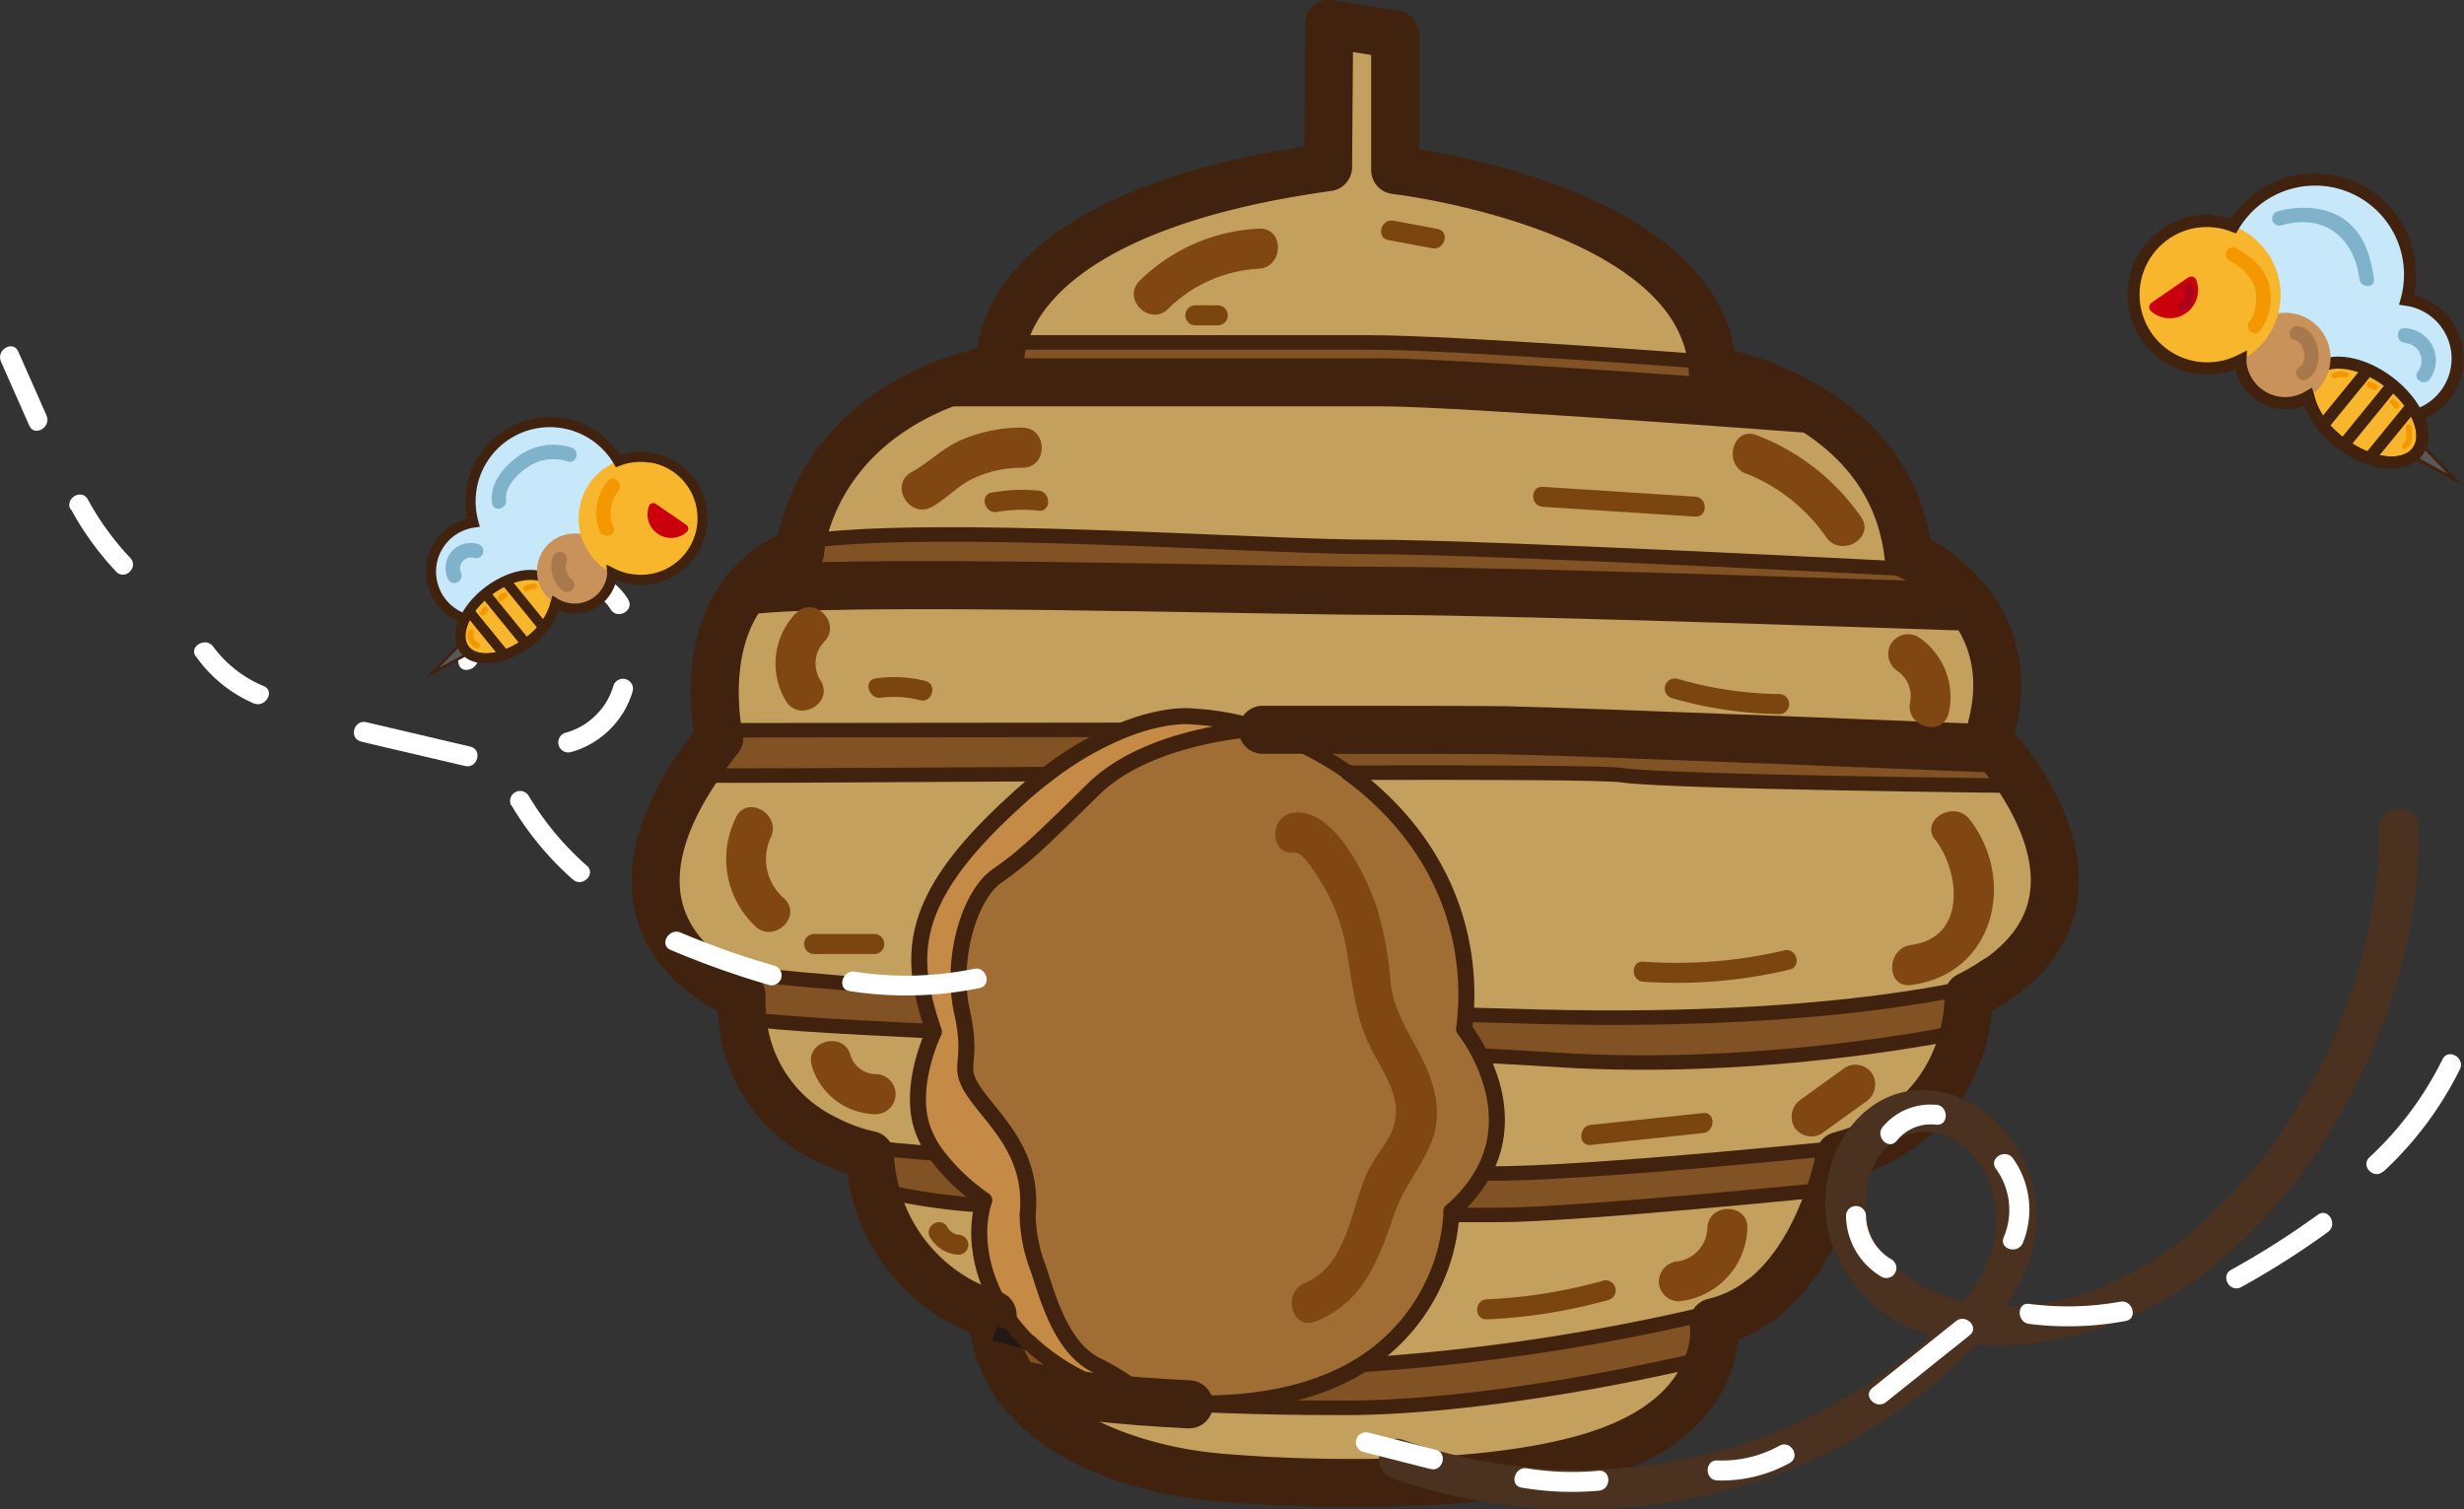 <svg xmlns="http://www.w3.org/2000/svg" viewBox="0 0 353.85 216.75"><rect x="0" y="0" width="353.85" height="216.75" fill="#333333" stroke="none"/><defs><style>.b215daa5-ec5e-40a1-8ddb-21c07b13169a{fill:#c3a05e;}.fb3b3500-48ae-423c-846d-bb77e0804401{fill:#805224;}.a51eda1f-0bdb-4eca-acd7-9942bf655906{fill:#c58a45;}.e6170e48-1179-4e08-8c33-94375b65dff6{fill:#a06e35;}.b00fb4ba-e0df-4ca3-8c1c-9fb328f25654,.b51838d4-dcff-46aa-80ff-af0b3a9f370e,.b53bc3d2-663d-48d4-9349-5453e08bfabd,.b7b5ecad-e8ea-4d35-ab27-876a62669820,.b980ff24-0ef9-4632-8a93-5c596c7d9f8a,.ffc97b9e-9baa-43ef-afea-2418da4e6171{fill:none;}.a8fe9f06-71da-4ee0-baf1-c80c2691d5d3,.a968ad2f-cfe2-4f99-898f-be9c6bc0ea94,.b00fb4ba-e0df-4ca3-8c1c-9fb328f25654,.b51838d4-dcff-46aa-80ff-af0b3a9f370e,.b7b5ecad-e8ea-4d35-ab27-876a62669820,.b980ff24-0ef9-4632-8a93-5c596c7d9f8a,.ec2f814c-4b82-479c-bb9f-b758e18dffe7,.f62b6b85-240d-495d-b6d7-a189e391b6d8,.ffc97b9e-9baa-43ef-afea-2418da4e6171{stroke:#40220f;}.b980ff24-0ef9-4632-8a93-5c596c7d9f8a,.ffc97b9e-9baa-43ef-afea-2418da4e6171{stroke-linecap:round;stroke-linejoin:round;}.b980ff24-0ef9-4632-8a93-5c596c7d9f8a{stroke-width:6.9px;}.a8fe9f06-71da-4ee0-baf1-c80c2691d5d3,.a968ad2f-cfe2-4f99-898f-be9c6bc0ea94,.b00fb4ba-e0df-4ca3-8c1c-9fb328f25654,.b51838d4-dcff-46aa-80ff-af0b3a9f370e,.b53bc3d2-663d-48d4-9349-5453e08bfabd,.b7b5ecad-e8ea-4d35-ab27-876a62669820,.ec2f814c-4b82-479c-bb9f-b758e18dffe7,.f62b6b85-240d-495d-b6d7-a189e391b6d8{stroke-miterlimit:10;}.b51838d4-dcff-46aa-80ff-af0b3a9f370e,.b53bc3d2-663d-48d4-9349-5453e08bfabd{stroke-width:2.08px;}.b53bc3d2-663d-48d4-9349-5453e08bfabd{stroke:#231815;}.ffc97b9e-9baa-43ef-afea-2418da4e6171{stroke-width:2.3px;}.b1e27c3c-0078-40b2-82a6-768663beeb3a{fill:#804712;}.f57ca9b9-f9d5-4e98-82cf-bdbfb05079be{fill:#7b4510;}.ff6e15d6-7eab-4b10-9e25-f156a8e7831b{fill:#4b311f;}.b0e5d41c-232c-4379-a371-30180bad28c8{fill:#956134;}.a5c46c83-9c39-436f-a47a-7a540fac3aa1{fill:#fff;}.a8fe9f06-71da-4ee0-baf1-c80c2691d5d3,.f62b6b85-240d-495d-b6d7-a189e391b6d8{fill:#595757;}.a8fe9f06-71da-4ee0-baf1-c80c2691d5d3{stroke-width:0.36px;}.a162ed84-a063-4976-8eb0-72e2fe777488{fill:#c7e8fa;}.a968ad2f-cfe2-4f99-898f-be9c6bc0ea94,.e54e44c3-c610-4626-b526-af989a0bf5b0,.ec2f814c-4b82-479c-bb9f-b758e18dffe7{fill:#f8b62d;}.b7b5ecad-e8ea-4d35-ab27-876a62669820,.ec2f814c-4b82-479c-bb9f-b758e18dffe7{stroke-width:1.44px;}.a4839ca3-9a1a-4e05-8bf0-129e404b8d93{fill:#ca925b;}.ea6e9260-f783-4420-aad4-55598ca6961c{fill:#cb000d;}.bd68765e-7d07-482e-8243-9f3566eba2d3{fill:#7fb2cb;}.a525ca99-a307-465a-a443-b0973ebd3be6{fill:#a8784d;}.b77e3afa-fe19-49bd-b141-5c915b54d698{fill:#f39800;}.f62b6b85-240d-495d-b6d7-a189e391b6d8{stroke-width:0.43px;}.a968ad2f-cfe2-4f99-898f-be9c6bc0ea94,.b00fb4ba-e0df-4ca3-8c1c-9fb328f25654{stroke-width:1.73px;}.e6746b85-3b24-4bb2-bd6c-020c3a9a8307{fill:#ab051b;}</style></defs><title>蜂窩</title><g id="ea4b5ef2-ca6d-45fc-a235-b3f52b43f7d0" data-name="圖層 2"><g id="e4e64bb9-5aeb-4270-87b5-87bbea5278e1" data-name="圖層 1"><path class="b215daa5-ec5e-40a1-8ddb-21c07b13169a" d="M99.48,111.33c-9,14-4.85,22.55,0,27.14h0c3,1.12,15.84,2.37,33,3.53-1.51-8,.69-15.47,13.23-26.87,1.64-1.5,3.23-2.81,4.75-4h0C124.69,111.31,102.25,111.46,99.48,111.33Z"/><path class="b215daa5-ec5e-40a1-8ddb-21c07b13169a" d="M107,84.85c-5.43,6.91-4.46,16.7-3.94,20h0l58.32-.06c6.17-2.45,9.86-1.92,9.86-1.92a38.22,38.22,0,0,1,9.48,1.73l.56.17h0c17.33,0,31.58,0,34.87.07,9.64.16,70.45,2.63,70.45,2.63-.72-.84-1.17-1.31-1.17-1.31,2.8-8.58.75-14.8-2.35-19.06h0s-66.43-2.29-84.24-2.29S119.75,83,107,84.85Z"/><path class="fb3b3500-48ae-423c-846d-bb77e0804401" d="M103.3,106a61.54,61.54,0,0,0-3.82,5.3c2.77.13,25.21,0,50.94-.17h0a46.65,46.65,0,0,1,11-6.36l-58.32.06h0C103.2,105.61,103.3,106,103.3,106Z"/><path class="fb3b3500-48ae-423c-846d-bb77e0804401" d="M114.9,79.23A17.63,17.63,0,0,0,107,84.85c12.72-1.82,74,0,91.85,0s84.24,2.29,84.24,2.29h0a23.07,23.07,0,0,0-5.39-5.24s-64-3.35-80.82-3.35-62.67-3.48-81.82-.74A12.32,12.32,0,0,0,114.9,79.23Z"/><path class="b215daa5-ec5e-40a1-8ddb-21c07b13169a" d="M134.14,148.1c-14.88-.71-25.86-1.37-27.57-2a21.21,21.21,0,0,0,11.93,17.4h0c2.14.82,8,1.53,15.94,2.12a13.7,13.7,0,0,1-2.14-4.29C130.62,155.29,134.14,148.1,134.14,148.1Z"/><path class="b215daa5-ec5e-40a1-8ddb-21c07b13169a" d="M136.19,54.9c-16.66,6.24-20.32,18.7-21.09,22.9,19.15-2.74,65,.74,81.82.74s80.82,3.35,80.82,3.35a21.16,21.16,0,0,0-3.7-2.17c-1.24-10.59-7.62-17.09-14-21,0,0-50.87-3.83-61.55-3.83Z"/><path class="fb3b3500-48ae-423c-846d-bb77e0804401" d="M134.44,165.66c-7.9-.59-13.8-1.3-15.94-2.12h0a25.54,25.54,0,0,0,6.37,2.33,29.89,29.89,0,0,0,.73,4.89h0a88.49,88.49,0,0,0,15.52,2.33c.07-.27.15-.54.24-.8A29.31,29.31,0,0,1,134.44,165.66Z"/><path class="a51eda1f-0bdb-4eca-acd7-9942bf655906" d="M132.45,142a41.86,41.86,0,0,0,1.32,5c.12.38.25.75.37,1.12,0,0-3.52,7.19-1.84,13.27a13.7,13.7,0,0,0,2.14,4.29,29.31,29.31,0,0,0,6.93,6.63c-.09.26-.17.53-.24.8-1.49,5.6.41,13.63,6.72,19.74h0a31.23,31.23,0,0,0,16.48,8c-.08-.11-1.53-2-6.91-4.73-5.56-2.76-7.36-11.53-8.59-14.6a22.92,22.92,0,0,1-1.26-7c.9-8.85-4.82-13.48-7.6-17.53s-.08-3.89-1.8-11.51,1-16.79,5-19.6,5.8-4.55,13.88-12.49,23.7-8.69,23.7-8.69a38.22,38.22,0,0,0-9.48-1.73s-3.69-.53-9.86,1.92a46.65,46.65,0,0,0-11,6.36c-1.52,1.15-3.11,2.46-4.75,4C133.14,126.53,130.94,134,132.45,142Z"/><path class="fb3b3500-48ae-423c-846d-bb77e0804401" d="M133.77,147a41.86,41.86,0,0,1-1.32-5c-17.12-1.16-29.93-2.41-33-3.53a22.34,22.34,0,0,0,7,4.45,25.82,25.82,0,0,0,.11,3.22c1.71.59,12.69,1.25,27.57,2C134,147.73,133.89,147.36,133.77,147Z"/><path class="fb3b3500-48ae-423c-846d-bb77e0804401" d="M136.19,54.9H198.5c10.68,0,61.55,3.83,61.55,3.83a43.29,43.29,0,0,0-14.11-5.48c0-.42-.05-.84-.1-1.25h0s-37.09-2.83-49.4-2.83H144a10.63,10.63,0,0,0-.34,3.58A52.26,52.26,0,0,0,136.19,54.9Z"/><path class="e6170e48-1179-4e08-8c33-94375b65dff6" d="M181.33,104.8h0l-.56-.17s-15.61.75-23.7,8.69-9.88,9.68-13.88,12.49-6.7,12-5,19.6-1,7.45,1.8,11.51,8.5,8.68,7.6,17.53a22.92,22.92,0,0,0,1.26,7c1.23,3.07,3,11.84,8.59,14.6,5.38,2.69,6.83,4.62,6.91,4.73h0a46.59,46.59,0,0,0,6.42.69,57.66,57.66,0,0,0,7.12-.17c7.67-.64,13.41-2.68,17.71-5.38a27.59,27.59,0,0,0,12.82-21.44c0-.34,0-.54,0-.56a20,20,0,0,0,4.55-5.44c3.6-6.46,1.6-13-.38-16.94a22.37,22.37,0,0,0-2.34-3.79c.09-.66.16-1.35.22-2.06.68-8.68-1.47-21-12.66-31.36a43.61,43.61,0,0,0-4.15-3.4A44.76,44.76,0,0,0,181.33,104.8Z"/><path class="b215daa5-ec5e-40a1-8ddb-21c07b13169a" d="M147.85,192.83c-6.31-6.11-8.21-14.14-6.72-19.74a88.49,88.49,0,0,1-15.52-2.33h0a25,25,0,0,0,16.91,18.05,20.47,20.47,0,0,0,.32,2.68C144.48,192,146.15,192.42,147.85,192.83Z"/><path class="b215daa5-ec5e-40a1-8ddb-21c07b13169a" d="M144,49.17h52.43c12.31,0,49.4,2.83,49.4,2.83h0c-2.62-22.59-45.49-27.54-45.49-27.54V4.94l-9.47-1.49L190.72,24C153.34,29.16,145.55,42.67,144,49.17Z"/><path class="b215daa5-ec5e-40a1-8ddb-21c07b13169a" d="M145.69,198.52C152,208,166.22,211.2,173.34,212c9.15,1,40.74,2.64,57.73-3.65,10-3.68,13.41-9.39,14.56-13.47,0,0-27.3,6.86-50.6,7.3,0,0-11.73.14-24.27-.49C161.3,201.2,151.37,200.28,145.69,198.52Z"/><path class="fb3b3500-48ae-423c-846d-bb77e0804401" d="M164.35,200.81h0a31.23,31.23,0,0,1-16.48-8h0c-1.7-.41-3.37-.85-5-1.34a18.27,18.27,0,0,0,2.86,7c5.68,1.76,15.61,2.68,25.07,3.15v-.17A46.59,46.59,0,0,1,164.35,200.81Z"/><path class="fb3b3500-48ae-423c-846d-bb77e0804401" d="M170.76,201.67c12.54.63,24.27.49,24.27.49,23.3-.44,50.6-7.3,50.6-7.3a12.54,12.54,0,0,0,.47-5,17.71,17.71,0,0,0,6.73-3.19A302.41,302.41,0,0,1,195.66,196l-.06-.09c-4.3,2.7-10,4.74-17.71,5.38a57.66,57.66,0,0,1-7.12.17Z"/><path class="fb3b3500-48ae-423c-846d-bb77e0804401" d="M216.2,104.87c-3.29-.06-17.54-.08-34.87-.07A44.76,44.76,0,0,1,193.68,111c20.57,0,37,0,39.36.37,6.69,1,57.54,1.52,57.54,1.52a44,44,0,0,0-3.93-5.35S225.84,105,216.2,104.87Z"/><path class="b215daa5-ec5e-40a1-8ddb-21c07b13169a" d="M233,111.33c-2.37-.35-18.79-.42-39.36-.37a43.61,43.61,0,0,1,4.15,3.4C209,124.75,211.17,137,210.49,145.72c3.71.11,7.32.21,10.78.29,44,1.09,64.73-5,65.32-5.19h0c12.75-8.69,8.55-20.62,4-28C290.58,112.85,239.73,112.32,233,111.33Z"/><path class="b215daa5-ec5e-40a1-8ddb-21c07b13169a" d="M195.6,196l.06.09a302.41,302.41,0,0,0,57.17-9.32h0c5.62-4.26,8.67-11.29,10.16-16,0,0-36.72,3.71-47.83,3.71l-6.75,0A27.59,27.59,0,0,1,195.6,196Z"/><path class="fb3b3500-48ae-423c-846d-bb77e0804401" d="M213,168.51a20,20,0,0,1-4.55,5.44s0,.22,0,.56l6.75,0c11.11,0,47.83-3.71,47.83-3.71a39.11,39.11,0,0,0,1.24-4.76,30,30,0,0,0,4.64-1.64s-41.73,4.37-55.24,4.15Z"/><path class="b215daa5-ec5e-40a1-8ddb-21c07b13169a" d="M213,168.51h.65c13.51.22,55.24-4.15,55.24-4.15a22.9,22.9,0,0,0,13.25-16.3s-28.18,6.11-58.68,4.13c-3.12-.2-6.78-.41-10.84-.62C214.59,155.52,216.59,162.05,213,168.51Z"/><path class="fb3b3500-48ae-423c-846d-bb77e0804401" d="M286.59,140.82c-.59.18-21.3,6.28-65.32,5.19-3.46-.08-7.07-.18-10.78-.29-.06.71-.13,1.4-.22,2.06a22.37,22.37,0,0,1,2.34,3.79c4.06.21,7.72.42,10.84.62,30.5,2,58.68-4.13,58.68-4.13a21.39,21.39,0,0,0,.57-5A33.54,33.54,0,0,0,286.59,140.82Z"/><path class="b980ff24-0ef9-4632-8a93-5c596c7d9f8a" d="M286.6,140.82c12.75-8.69,8.55-20.62,4-28a44,44,0,0,0-3.93-5.35c-.72-.84-1.17-1.31-1.17-1.31,2.8-8.58.75-14.8-2.35-19.06a23.07,23.07,0,0,0-5.39-5.24,21.16,21.16,0,0,0-3.7-2.17c-1.24-10.59-7.62-17.09-14-21a43.29,43.29,0,0,0-14.11-5.48c0-.42-.05-.84-.1-1.25-2.62-22.59-45.49-27.54-45.49-27.54V4.94l-9.47-1.49"/><path class="b980ff24-0ef9-4632-8a93-5c596c7d9f8a" d="M252.84,186.72c5.62-4.26,8.67-11.29,10.16-16a39.11,39.11,0,0,0,1.24-4.76,30,30,0,0,0,4.64-1.64,22.9,22.9,0,0,0,13.25-16.3,21.39,21.39,0,0,0,.57-5,33.54,33.54,0,0,0,3.89-2.27"/><path class="b980ff24-0ef9-4632-8a93-5c596c7d9f8a" d="M99.49,138.47a22.34,22.34,0,0,0,7,4.45,25.82,25.82,0,0,0,.11,3.22,21.21,21.21,0,0,0,11.93,17.4,25.54,25.54,0,0,0,6.37,2.33,29.89,29.89,0,0,0,.73,4.89,25,25,0,0,0,16.91,18.05,20.47,20.47,0,0,0,.32,2.68,18.27,18.27,0,0,0,2.86,7C152,208,166.22,211.2,173.34,212c9.15,1,40.74,2.64,57.73-3.65,10-3.68,13.41-9.39,14.56-13.47a12.54,12.54,0,0,0,.47-5,17.71,17.71,0,0,0,6.73-3.19"/><path class="b980ff24-0ef9-4632-8a93-5c596c7d9f8a" d="M107,84.85c-5.43,6.91-4.46,16.7-3.94,20,.12.74.22,1.16.22,1.16a61.54,61.54,0,0,0-3.82,5.3c-9,14-4.85,22.55,0,27.14"/><path class="b980ff24-0ef9-4632-8a93-5c596c7d9f8a" d="M190.88,3.45,190.72,24c-37.38,5.19-45.17,18.7-46.72,25.2a10.63,10.63,0,0,0-.34,3.58,52.26,52.26,0,0,0-7.47,2.15c-16.66,6.24-20.32,18.7-21.09,22.9a12.32,12.32,0,0,0-.2,1.43A17.63,17.63,0,0,0,107,84.85"/><path class="b51838d4-dcff-46aa-80ff-af0b3a9f370e" d="M245.83,52s-37.09-2.83-49.4-2.83H144"/><path class="b980ff24-0ef9-4632-8a93-5c596c7d9f8a" d="M260.05,58.73S209.18,54.9,198.5,54.9H136.18"/><path class="b51838d4-dcff-46aa-80ff-af0b3a9f370e" d="M277.74,81.89s-64-3.35-80.82-3.35-62.67-3.48-81.82-.74"/><path class="b980ff24-0ef9-4632-8a93-5c596c7d9f8a" d="M283.12,87.14s-66.43-2.29-84.24-2.29S119.75,83,107,84.85h0"/><path class="b51838d4-dcff-46aa-80ff-af0b3a9f370e" d="M161.41,104.81l-58.32.06"/><path class="b980ff24-0ef9-4632-8a93-5c596c7d9f8a" d="M286.65,107.5s-60.81-2.47-70.45-2.63c-3.29-.06-17.54-.08-34.87-.07h0"/><path class="b51838d4-dcff-46aa-80ff-af0b3a9f370e" d="M150.42,111.16c-25.73.15-48.17.3-50.94.17"/><path class="b51838d4-dcff-46aa-80ff-af0b3a9f370e" d="M290.58,112.85s-50.85-.53-57.54-1.52c-2.37-.35-18.79-.42-39.36-.37"/><line class="b980ff24-0ef9-4632-8a93-5c596c7d9f8a" x1="99.49" y1="138.47" x2="99.48" y2="138.47"/><path class="b51838d4-dcff-46aa-80ff-af0b3a9f370e" d="M132.47,142h0c-17.12-1.16-29.93-2.41-33-3.53"/><path class="b51838d4-dcff-46aa-80ff-af0b3a9f370e" d="M286.59,140.82c-.59.18-21.3,6.28-65.32,5.19-3.46-.08-7.07-.18-10.78-.29"/><path class="b980ff24-0ef9-4632-8a93-5c596c7d9f8a" d="M286.6,140.82h0"/><path class="b51838d4-dcff-46aa-80ff-af0b3a9f370e" d="M134.14,148.1c-14.88-.71-25.86-1.37-27.57-2"/><path class="b51838d4-dcff-46aa-80ff-af0b3a9f370e" d="M282.13,148.06s-28.18,6.11-58.68,4.13c-3.12-.2-6.78-.41-10.84-.62"/><path class="b51838d4-dcff-46aa-80ff-af0b3a9f370e" d="M134.44,165.66c-7.9-.59-13.8-1.3-15.94-2.12"/><path class="b51838d4-dcff-46aa-80ff-af0b3a9f370e" d="M268.88,164.36s-41.73,4.37-55.24,4.15H213"/><path class="b51838d4-dcff-46aa-80ff-af0b3a9f370e" d="M141.13,173.09a88.49,88.49,0,0,1-15.52-2.33"/><path class="b51838d4-dcff-46aa-80ff-af0b3a9f370e" d="M263,170.76s-36.72,3.71-47.83,3.71l-6.75,0h0"/><path class="b53bc3d2-663d-48d4-9349-5453e08bfabd" d="M147.85,192.83c-1.7-.41-3.37-.85-5-1.34"/><path class="b51838d4-dcff-46aa-80ff-af0b3a9f370e" d="M252.83,186.72A302.41,302.41,0,0,1,195.66,196"/><path class="b980ff24-0ef9-4632-8a93-5c596c7d9f8a" d="M252.84,186.72h0"/><path class="b980ff24-0ef9-4632-8a93-5c596c7d9f8a" d="M170.76,201.67c-9.46-.47-19.39-1.39-25.07-3.15h0"/><path class="b51838d4-dcff-46aa-80ff-af0b3a9f370e" d="M245.63,194.86s-27.3,6.86-50.6,7.3c0,0-11.73.14-24.27-.49"/><path class="ffc97b9e-9baa-43ef-afea-2418da4e6171" d="M181.33,104.8h0"/><path class="b51838d4-dcff-46aa-80ff-af0b3a9f370e" d="M193.68,111a44.76,44.76,0,0,0-12.35-6.16"/><path class="ffc97b9e-9baa-43ef-afea-2418da4e6171" d="M164.35,200.81a46.59,46.59,0,0,0,6.42.69,57.66,57.66,0,0,0,7.12-.17c7.67-.64,13.41-2.68,17.71-5.38a27.59,27.59,0,0,0,12.82-21.44c0-.34,0-.54,0-.56a20,20,0,0,0,4.55-5.44c3.6-6.46,1.6-13-.38-16.94a22.37,22.37,0,0,0-2.34-3.79c.09-.66.16-1.35.22-2.06.68-8.68-1.47-21-12.66-31.36a43.61,43.61,0,0,0-4.15-3.4"/><path class="ffc97b9e-9baa-43ef-afea-2418da4e6171" d="M147.86,192.83a31.23,31.23,0,0,0,16.48,8"/><path class="b53bc3d2-663d-48d4-9349-5453e08bfabd" d="M147.85,192.83h0"/><path class="ffc97b9e-9baa-43ef-afea-2418da4e6171" d="M181.31,104.79l-.56-.17a38.22,38.22,0,0,0-9.48-1.73s-3.69-.53-9.86,1.92a46.65,46.65,0,0,0-11,6.36c-1.52,1.15-3.11,2.46-4.75,4-12.54,11.4-14.74,18.9-13.23,26.87a41.86,41.86,0,0,0,1.32,5c.12.38.25.75.37,1.12,0,0-3.52,7.19-1.84,13.27a13.7,13.7,0,0,0,2.14,4.29,29.31,29.31,0,0,0,6.93,6.63c-.09.26-.17.53-.24.8-1.49,5.6.41,13.63,6.72,19.74"/><path class="ffc97b9e-9baa-43ef-afea-2418da4e6171" d="M180.75,104.62s-15.61.75-23.7,8.69-9.88,9.68-13.88,12.49-6.7,12-5,19.6-1,7.45,1.8,11.51,8.5,8.68,7.6,17.53a22.92,22.92,0,0,0,1.26,7c1.23,3.07,3,11.84,8.59,14.6,5.38,2.69,6.83,4.62,6.91,4.73h0"/><path class="b1e27c3c-0078-40b2-82a6-768663beeb3a" d="M277.93,120.6c3.6,4.71,4.47,14.07-3.47,15.1-3.62.47-3.67,6.23,0,5.75,11.85-1.53,15.2-14.91,8.43-23.75-2.22-2.9-7.21,0-5,2.9Z"/><path class="b1e27c3c-0078-40b2-82a6-768663beeb3a" d="M272.58,96.43a4.33,4.33,0,0,1,1.73,4.38c-.76,3.61,4.78,5.15,5.55,1.52a10.33,10.33,0,0,0-4.38-10.86,2.9,2.9,0,0,0-3.93,1,2.93,2.93,0,0,0,1,3.93Z"/><path class="b1e27c3c-0078-40b2-82a6-768663beeb3a" d="M250.76,68a25.5,25.5,0,0,1,11.5,9.14c2.1,3,7.09.15,5-2.9A32.26,32.26,0,0,0,252.29,62.5c-3.44-1.36-4.93,4.2-1.53,5.54Z"/><path class="b1e27c3c-0078-40b2-82a6-768663beeb3a" d="M265,153.29l-6.35,4.58a3,3,0,0,0-1,3.93,2.89,2.89,0,0,0,3.93,1l6.35-4.57a3,3,0,0,0,1-3.94,2.9,2.9,0,0,0-3.93-1Z"/><path class="b1e27c3c-0078-40b2-82a6-768663beeb3a" d="M245.19,176.39a5,5,0,0,1-4.1,4.73,3,3,0,0,0-2.88,2.87,2.9,2.9,0,0,0,2.88,2.88,10.9,10.9,0,0,0,9.85-10.48c.11-3.7-5.64-3.7-5.75,0Z"/><path class="b1e27c3c-0078-40b2-82a6-768663beeb3a" d="M146.82,61.4a22.22,22.22,0,0,0-8.73,1.76c-2.73,1.17-4.65,3.25-7.18,4.64-3.25,1.78-.35,6.75,2.9,5,2-1.09,3.49-2.8,5.5-3.86a16.05,16.05,0,0,1,7.51-1.76c3.7,0,3.71-5.76,0-5.75Z"/><path class="b1e27c3c-0078-40b2-82a6-768663beeb3a" d="M180.75,32.84a26.16,26.16,0,0,0-17.07,7.46c-2.65,2.58,1.41,6.65,4.07,4.06a20,20,0,0,1,13-5.77c3.68-.2,3.71-6,0-5.75Z"/><path class="b1e27c3c-0078-40b2-82a6-768663beeb3a" d="M114.28,88.07a10.42,10.42,0,0,0-1.41,12.61c1.94,3.15,6.91.26,5-2.9a4.54,4.54,0,0,1,.51-5.64c2.55-2.68-1.51-6.75-4.07-4.07Z"/><path class="b1e27c3c-0078-40b2-82a6-768663beeb3a" d="M105.71,117.38a13.25,13.25,0,0,0,2.8,15.67c2.73,2.49,6.81-1.56,4.07-4.06a7.41,7.41,0,0,1-1.9-8.71c1.6-3.31-3.36-6.23-5-2.9Z"/><path class="b1e27c3c-0078-40b2-82a6-768663beeb3a" d="M116.56,153a9.74,9.74,0,0,0,9,7,2.88,2.88,0,1,0,0-5.75,3.88,3.88,0,0,1-3.43-2.74c-1-3.54-6.6-2-5.55,1.53Z"/><path class="f57ca9b9-f9d5-4e98-82cf-bdbfb05079be" d="M243.43,71.32l-21.87-1.41c-1.85-.12-1.84,2.75,0,2.87l21.87,1.41c1.85.12,1.84-2.75,0-2.87Z"/><path class="f57ca9b9-f9d5-4e98-82cf-bdbfb05079be" d="M255.5,99.67a54.67,54.67,0,0,1-14.6-2.19,1.44,1.44,0,0,0-.77,2.78,58.4,58.4,0,0,0,15.37,2.29,1.44,1.44,0,0,0,0-2.88Z"/><path class="f57ca9b9-f9d5-4e98-82cf-bdbfb05079be" d="M256.27,136.47A67.43,67.43,0,0,1,236,138.1c-1.84-.13-1.84,2.75,0,2.88A70.17,70.17,0,0,0,257,139.24c1.8-.42,1-3.19-.76-2.77Z"/><path class="f57ca9b9-f9d5-4e98-82cf-bdbfb05079be" d="M244.56,159.84l-16.11,1.7c-1.82.2-1.84,3.07,0,2.88l16.11-1.71c1.82-.19,1.84-3.07,0-2.87Z"/><path class="f57ca9b9-f9d5-4e98-82cf-bdbfb05079be" d="M230.3,183.89a74.48,74.48,0,0,1-16.77,2.7c-1.85.08-1.86,2.95,0,2.87a77.06,77.06,0,0,0,17.53-2.8,1.44,1.44,0,0,0-.76-2.77Z"/><path class="f57ca9b9-f9d5-4e98-82cf-bdbfb05079be" d="M126.51,100.2a14.68,14.68,0,0,1,5.6.35c1.79.45,2.56-2.32.76-2.77a18.37,18.37,0,0,0-7.12-.35c-1.83.25-1,3,.76,2.77Z"/><path class="f57ca9b9-f9d5-4e98-82cf-bdbfb05079be" d="M143.14,73.51a21.26,21.26,0,0,1,6-.17c1.84.19,1.83-2.69,0-2.88a24.43,24.43,0,0,0-6.72.28c-1.82.31-1,3.09.76,2.77Z"/><path class="f57ca9b9-f9d5-4e98-82cf-bdbfb05079be" d="M171.55,46.72H175a1.44,1.44,0,0,0,0-2.87h-3.45a1.44,1.44,0,0,0,0,2.87Z"/><path class="f57ca9b9-f9d5-4e98-82cf-bdbfb05079be" d="M206.45,32.88l-6.32-1.19c-1.81-.34-2.58,2.43-.77,2.78l6.32,1.18c1.81.34,2.59-2.43.77-2.77Z"/><path class="f57ca9b9-f9d5-4e98-82cf-bdbfb05079be" d="M125.55,134.12h-8.63a1.44,1.44,0,0,0,0,2.88h8.63a1.44,1.44,0,0,0,0-2.88Z"/><path class="f57ca9b9-f9d5-4e98-82cf-bdbfb05079be" d="M137.62,177.31a1.56,1.56,0,0,1-.44-.1,1.71,1.71,0,0,1-.48-.25,2.2,2.2,0,0,1-.66-.75c-.9-1.62-3.39-.17-2.48,1.45a5,5,0,0,0,4.06,2.52,1.44,1.44,0,0,0,1.44-1.43,1.47,1.47,0,0,0-1.44-1.44Z"/><path class="b1e27c3c-0078-40b2-82a6-768663beeb3a" d="M185.89,122.43c1.44-.14,4,4.53,4.64,5.64a27.85,27.85,0,0,1,2.89,8.62c1,5.52,1.2,9.84,4,14.9,1.94,3.54,4.29,7.14,2.29,11.23-1,2.05-2.57,3.71-3.49,5.84-2.21,5.11-2.9,13.18-8.79,15.56-3.39,1.37-1.91,6.93,1.52,5.54,6.8-2.74,9-8.76,11.23-15.27,1.33-4,4.08-7,5.5-10.78,1.26-3.35.62-6.92-.73-10.13-1.81-4.27-4.73-7.72-5.25-12.48A48.82,48.82,0,0,0,197.62,130c-1.52-4.31-6-13.87-11.73-13.31-3.65.36-3.69,6.11,0,5.75Z"/><path class="ff6e15d6-7eab-4b10-9e25-f156a8e7831b" d="M341.66,119c.08,18-7.47,36.58-19.11,50.2-10,11.7-25.88,21.78-41.89,17.31-7.6-2.11-14.59-8.39-12.37-16.92,2.29-8.81,12.14-9.37,16.47-1.64,9.18,16.41-16.2,32-28.35,37.11a76.54,76.54,0,0,1-54.87,1.73c-3.5-1.23-5,4.33-1.53,5.54a82.18,82.18,0,0,0,63.13-4.05c14.86-7.35,39.2-26.94,25.12-45.39-4.87-6.39-14-8.81-20.44-3.24-5.77,5-7.31,14.15-3.95,20.88,9.52,19,37.12,13.6,51,3.59,19.89-14.34,32.65-40.76,32.54-65.12,0-3.7-5.77-3.71-5.75,0Z"/><path class="b0e5d41c-232c-4379-a371-30180bad28c8" d="M1.38,51.2l4.06,9.19"/><path class="a5c46c83-9c39-436f-a47a-7a540fac3aa1" d="M.14,51.93,4.2,61.12c.74,1.68,3.22.22,2.48-1.46L2.62,50.48C1.87,48.79-.6,50.25.14,51.93Z"/><path class="b0e5d41c-232c-4379-a371-30180bad28c8" d="M11.41,72.36A39.15,39.15,0,0,0,17.7,81"/><path class="a5c46c83-9c39-436f-a47a-7a540fac3aa1" d="M10.17,73.09a43.06,43.06,0,0,0,6.51,9c1.28,1.34,3.31-.69,2-2a40.28,40.28,0,0,1-6.06-8.36c-.88-1.63-3.36-.18-2.48,1.45Z"/><path class="b0e5d41c-232c-4379-a371-30180bad28c8" d="M29.38,93.54a17.79,17.79,0,0,0,7.76,6.17"/><path class="a5c46c83-9c39-436f-a47a-7a540fac3aa1" d="M28.14,94.26A19.68,19.68,0,0,0,36.42,101c1.68.71,3.15-1.76,1.45-2.48a17.16,17.16,0,0,1-7.25-5.66c-1.08-1.48-3.57,0-2.48,1.45Z"/><path class="b0e5d41c-232c-4379-a371-30180bad28c8" d="M52.23,105.11l14.93,3.52"/><path class="a5c46c83-9c39-436f-a47a-7a540fac3aa1" d="M51.85,106.5,66.78,110c1.8.42,2.57-2.35.77-2.78l-14.94-3.51c-1.8-.43-2.57,2.34-.76,2.77Z"/><path class="b0e5d41c-232c-4379-a371-30180bad28c8" d="M81.61,106.57a11.15,11.15,0,0,0,7.87-7.78"/><path class="a5c46c83-9c39-436f-a47a-7a540fac3aa1" d="M82,108a12.81,12.81,0,0,0,8.87-8.78,1.44,1.44,0,0,0-2.77-.77,9.84,9.84,0,0,1-6.87,6.77A1.44,1.44,0,0,0,82,108Z"/><path class="b0e5d41c-232c-4379-a371-30180bad28c8" d="M89,86.79a7.42,7.42,0,0,0-6.26-3.58"/><path class="a5c46c83-9c39-436f-a47a-7a540fac3aa1" d="M90.2,86.06a9.09,9.09,0,0,0-7.5-4.29c-1.86,0-1.85,2.82,0,2.88a6.06,6.06,0,0,1,5,2.86c1,1.57,3.48.12,2.49-1.45Z"/><path class="b0e5d41c-232c-4379-a371-30180bad28c8" d="M70.49,86.58a8.69,8.69,0,0,0-3.26,8.21"/><path class="a5c46c83-9c39-436f-a47a-7a540fac3aa1" d="M69.48,85.56a10.28,10.28,0,0,0-3.64,9.61c.26,1.83,3,1,2.78-.76a7.41,7.41,0,0,1,2.89-6.81c1.44-1.16-.6-3.18-2-2Z"/><path class="b0e5d41c-232c-4379-a371-30180bad28c8" d="M74.68,114.9a41.23,41.23,0,0,0,8.59,10.38"/><path class="a5c46c83-9c39-436f-a47a-7a540fac3aa1" d="M73.44,115.63a44.49,44.49,0,0,0,8.81,10.66c1.38,1.22,3.43-.8,2-2a42,42,0,0,1-8.37-10.08,1.44,1.44,0,0,0-2.48,1.45Z"/><path class="b0e5d41c-232c-4379-a371-30180bad28c8" d="M97,135.16a112.32,112.32,0,0,0,13.89,4.92"/><path class="a5c46c83-9c39-436f-a47a-7a540fac3aa1" d="M96.3,136.41a125.29,125.29,0,0,0,14.23,5.06,1.44,1.44,0,0,0,.76-2.77,117.55,117.55,0,0,1-13.54-4.78c-1.69-.71-3.15,1.77-1.45,2.49Z"/><path class="b0e5d41c-232c-4379-a371-30180bad28c8" d="M122.35,140.93a47.34,47.34,0,0,0,17.91-.43"/><path class="a5c46c83-9c39-436f-a47a-7a540fac3aa1" d="M122,142.32a52.77,52.77,0,0,0,18.67-.43c1.81-.37,1-3.14-.77-2.77a48.4,48.4,0,0,1-17.14.42c-1.81-.28-2.59,2.49-.76,2.78Z"/><path class="a5c46c83-9c39-436f-a47a-7a540fac3aa1" d="M195.68,208.48l9.73,2.47c1.8.46,2.56-2.32.77-2.77l-9.74-2.47a1.44,1.44,0,0,0-.76,2.77Z"/><path class="a5c46c83-9c39-436f-a47a-7a540fac3aa1" d="M218.52,213.63a43.28,43.28,0,0,0,11.08.44c1.82-.16,1.84-3,0-2.87a40.89,40.89,0,0,1-10.31-.34c-1.81-.3-2.59,2.47-.77,2.77Z"/><path class="a5c46c83-9c39-436f-a47a-7a540fac3aa1" d="M246.65,212.6A20.24,20.24,0,0,0,257,210.1c1.62-.89.17-3.37-1.46-2.49a17,17,0,0,1-8.92,2.11c-1.85-.06-1.85,2.82,0,2.88Z"/><path class="a5c46c83-9c39-436f-a47a-7a540fac3aa1" d="M270.87,201.33l12-9.59c1.45-1.15-.6-3.18-2-2l-12,9.59c-1.44,1.15.6,3.17,2,2Z"/><path class="a5c46c83-9c39-436f-a47a-7a540fac3aa1" d="M290.51,178.46a12.71,12.71,0,0,0-1.41-12.09c-1.05-1.51-3.55-.07-2.48,1.45a10.07,10.07,0,0,1,1.12,9.88c-.69,1.72,2.09,2.46,2.77.76Z"/><path class="a5c46c83-9c39-436f-a47a-7a540fac3aa1" d="M278.08,158.66a8.91,8.91,0,0,0-7.69,3.15c-1.18,1.41.84,3.45,2,2a6.28,6.28,0,0,1,5.66-2.3c1.84.19,1.83-2.69,0-2.88Z"/><path class="a5c46c83-9c39-436f-a47a-7a540fac3aa1" d="M265.1,174.51a10.3,10.3,0,0,0,5.16,8.87,1.44,1.44,0,0,0,1.45-2.48,7.4,7.4,0,0,1-3.74-6.39,1.44,1.44,0,0,0-2.87,0Z"/><path class="a5c46c83-9c39-436f-a47a-7a540fac3aa1" d="M291.41,190.12a45.31,45.31,0,0,0,13.85-.42c1.81-.33,1-3.1-.77-2.77a42.82,42.82,0,0,1-13.08.31c-1.83-.23-1.81,2.65,0,2.88Z"/><path class="a5c46c83-9c39-436f-a47a-7a540fac3aa1" d="M321.86,184.83a119.28,119.28,0,0,0,12.44-7.9c1.49-1.08.05-3.57-1.45-2.48a121,121,0,0,1-12.44,7.9c-1.62.89-.17,3.38,1.45,2.48Z"/><path class="a5c46c83-9c39-436f-a47a-7a540fac3aa1" d="M342.31,168.22a50.57,50.57,0,0,0,10.94-14.65c.82-1.65-1.66-3.11-2.49-1.45a48.43,48.43,0,0,1-10.48,14.07c-1.36,1.26.68,3.29,2,2Z"/><polygon class="a8fe9f06-71da-4ee0-baf1-c80c2691d5d3" points="66.26 92.35 62.06 96.64 67.3 93.83 66.26 92.35"/><path class="a162ed84-a063-4976-8eb0-72e2fe777488" d="M80,60.68A11.39,11.39,0,0,0,68,75.05a7.12,7.12,0,1,0,8.09,8,11.93,11.93,0,0,0,1.82.32A11.38,11.38,0,0,0,80,60.68Z"/><ellipse class="ec2f814c-4b82-479c-bb9f-b758e18dffe7" cx="72.99" cy="88.55" rx="7.85" ry="4.65" transform="translate(-38.43 61.11) rotate(-36.67)"/><circle class="a4839ca3-9a1a-4e05-8bf0-129e404b8d93" cx="82.52" cy="82.02" r="5.41"/><circle class="e54e44c3-c610-4626-b526-af989a0bf5b0" cx="91.93" cy="74.45" r="8.84"/><path class="b7b5ecad-e8ea-4d35-ab27-876a62669820" d="M92.76,65.65a8.8,8.8,0,0,0-4,.56A11.38,11.38,0,0,0,68,75.05a7.12,7.12,0,0,0-1.23,13.8c-.8,1.66-.89,3.27-.06,4.39,1.53,2.05,5.59,1.62,9.07-1a10.05,10.05,0,0,0,4-5.61,5.3,5.3,0,0,0,2.24.74,5.41,5.41,0,0,0,5.89-4.89,1.15,1.15,0,0,0,0-.19,8.74,8.74,0,0,0,3.18.92,8.84,8.84,0,1,0,1.66-17.6Z"/><path class="ea6e9260-f783-4420-aad4-55598ca6961c" d="M94.46,76.65a3.38,3.38,0,0,0,4.19-.28.66.66,0,0,0-.09-1l-4.36-3a.66.66,0,0,0-1,.3A3.38,3.38,0,0,0,94.46,76.65Z"/><line class="ec2f814c-4b82-479c-bb9f-b758e18dffe7" x1="72.6" y1="83.42" x2="78.04" y2="90.11"/><line class="ec2f814c-4b82-479c-bb9f-b758e18dffe7" x1="69.69" y1="85.24" x2="75.36" y2="92.2"/><line class="ec2f814c-4b82-479c-bb9f-b758e18dffe7" x1="67.29" y1="87.69" x2="72.41" y2="93.98"/><path class="bd68765e-7d07-482e-8243-9f3566eba2d3" d="M72.69,71.74c-.3-1.87,2-4.08,3.5-4.91a6.49,6.49,0,0,1,5.34-.56c1.28.4,1.82-1.61.55-2a8.6,8.6,0,0,0-8,1.5c-2,1.52-3.83,3.94-3.41,6.53.21,1.32,2.21.76,2-.55Z"/><path class="bd68765e-7d07-482e-8243-9f3566eba2d3" d="M66.15,82.13a1.57,1.57,0,0,1,1.95-2,1,1,0,0,0,.55-2,3.7,3.7,0,0,0-3.74,1,3.74,3.74,0,0,0-.56,4.07,1,1,0,0,0,1.8-1.05Z"/><path class="a525ca99-a307-465a-a443-b0973ebd3be6" d="M79.38,80a4.54,4.54,0,0,0,1.31,4.74c1,.88,2.48-.58,1.47-1.47a2.48,2.48,0,0,1-.77-2.72c.4-1.28-1.6-1.82-2-.55Z"/><path class="b77e3afa-fe19-49bd-b141-5c915b54d698" d="M87.32,69.05a7.08,7.08,0,0,0-1.21,7.2c.49,1.23,2.51.69,2-.55a5.06,5.06,0,0,1,.68-5.18c.83-1-.63-2.5-1.47-1.47Z"/><path class="b77e3afa-fe19-49bd-b141-5c915b54d698" d="M75.73,84.86a2.61,2.61,0,0,1,1-.24c.53,0,.53-.87,0-.84a3.46,3.46,0,0,0-1.38.37c-.48.23-.06.95.42.71Z"/><path class="b77e3afa-fe19-49bd-b141-5c915b54d698" d="M72.19,86.25a1.31,1.31,0,0,1,.5-.4c.48-.23.06-.95-.42-.72a1.92,1.92,0,0,0-.67.53c-.33.41.26,1,.59.59Z"/><path class="b77e3afa-fe19-49bd-b141-5c915b54d698" d="M69.75,88.12l.16-.18c.45-.29,0-1-.42-.72a1.21,1.21,0,0,0-.54.68c-.19.5.61.72.8.22Z"/><path class="b77e3afa-fe19-49bd-b141-5c915b54d698" d="M67.22,90.68a2,2,0,0,0,1.09,2.37c.47.24.89-.47.41-.72a1.15,1.15,0,0,1-.7-1.42c.21-.5-.6-.71-.8-.23Z"/><polygon class="f62b6b85-240d-495d-b6d7-a189e391b6d8" points="347.69 63.79 352.71 68.93 346.44 65.56 347.69 63.79"/><path class="a162ed84-a063-4976-8eb0-72e2fe777488" d="M331.19,25.83a13.65,13.65,0,0,1,14.42,17.22,8.54,8.54,0,1,1-9.7,9.56,13.85,13.85,0,0,1-2.17.38,13.64,13.64,0,1,1-2.55-27.16Z"/><ellipse class="a968ad2f-cfe2-4f99-898f-be9c6bc0ea94" cx="339.61" cy="59.23" rx="5.57" ry="9.4" transform="translate(89.3 296.27) rotate(-53.33)"/><circle class="a4839ca3-9a1a-4e05-8bf0-129e404b8d93" cx="328.19" cy="51.4" r="6.49"/><circle class="e54e44c3-c610-4626-b526-af989a0bf5b0" cx="316.92" cy="42.34" r="10.59"/><path class="b00fb4ba-e0df-4ca3-8c1c-9fb328f25654" d="M315.93,31.79a10.61,10.61,0,0,1,4.81.66,13.64,13.64,0,0,1,24.87,10.6,8.53,8.53,0,0,1,1.48,16.54c1,2,1.06,3.92.07,5.25-1.84,2.47-6.7,2-10.87-1.15a12,12,0,0,1-4.8-6.71,6.63,6.63,0,0,1-2.69.88A6.48,6.48,0,0,1,321.74,52a1.85,1.85,0,0,1,0-.23,10.59,10.59,0,1,1-5.8-20Z"/><path class="ea6e9260-f783-4420-aad4-55598ca6961c" d="M313.89,45a4.07,4.07,0,0,1-5-.33.77.77,0,0,1,.1-1.21l5.24-3.6a.77.77,0,0,1,1.17.35A4.07,4.07,0,0,1,313.89,45Z"/><line class="a968ad2f-cfe2-4f99-898f-be9c6bc0ea94" x1="340.09" y1="53.08" x2="333.56" y2="61.09"/><line class="a968ad2f-cfe2-4f99-898f-be9c6bc0ea94" x1="343.58" y1="55.27" x2="336.78" y2="63.61"/><line class="a968ad2f-cfe2-4f99-898f-be9c6bc0ea94" x1="346.46" y1="58.2" x2="340.31" y2="65.74"/><path class="bd68765e-7d07-482e-8243-9f3566eba2d3" d="M327.62,32.36c6.14-1.76,10.43,1.7,11.22,7.73.17,1.31,2.25,1.33,2.08,0-.42-3.19-1.38-6.39-4.05-8.43s-6.67-2.2-9.81-1.3a1,1,0,0,0,.56,2Z"/><path class="bd68765e-7d07-482e-8243-9f3566eba2d3" d="M345.36,49.25a2.55,2.55,0,0,1,1.84,4.13c-.76,1.1,1,2.14,1.79,1a4.63,4.63,0,0,0-3.63-7.25c-1.34-.1-1.33,2,0,2.08Z"/><path class="a525ca99-a307-465a-a443-b0973ebd3be6" d="M329.56,48.84c1.3.23,1.88,3.15.72,3.8a1,1,0,0,0,1.05,1.8c2.7-1.53,1.9-7-1.22-7.61-1.31-.24-1.87,1.77-.55,2Z"/><path class="b77e3afa-fe19-49bd-b141-5c915b54d698" d="M335.47,54.32a1.7,1.7,0,0,1,1.29-.07c.51.17.73-.64.22-.8a2.58,2.58,0,0,0-1.93.15c-.49.23-.07.95.42.72Z"/><path class="b77e3afa-fe19-49bd-b141-5c915b54d698" d="M340.17,55.65a2.57,2.57,0,0,1,.67.32c.44.3.86-.42.42-.72a3.64,3.64,0,0,0-.87-.41c-.51-.15-.73.65-.22.81Z"/><path class="b77e3afa-fe19-49bd-b141-5c915b54d698" d="M343.33,58a3,3,0,0,1,.43.51c.3.44,1,0,.72-.42a4.05,4.05,0,0,0-.56-.68c-.39-.37-1,.22-.59.59Z"/><path class="b77e3afa-fe19-49bd-b141-5c915b54d698" d="M345.46,61.45c.15.74.35,1.79-.4,2.29-.45.29,0,1,.42.71,1.12-.74,1-2.06.78-3.22-.1-.53-.9-.31-.8.22Z"/><path class="b77e3afa-fe19-49bd-b141-5c915b54d698" d="M320.13,37.44a7.36,7.36,0,0,1,3.55,3.48c.53,1.41.43,4-.61,5.16-.88,1,.59,2.48,1.47,1.47a7.93,7.93,0,0,0,1.36-6.5c-.56-2.52-2.59-4.17-4.73-5.41a1,1,0,0,0-1,1.8Z"/><path class="e6746b85-3b24-4bb2-bd6c-020c3a9a8307" d="M313.67,41.56a1.57,1.57,0,0,1,.11,1.2c-.07.19-.36.72-.48.73-.79.07-.8,1.32,0,1.24a2,2,0,0,0,1.59-1.4,2.88,2.88,0,0,0-.14-2.4c-.36-.71-1.44-.08-1.08.63Z"/></g></g></svg>